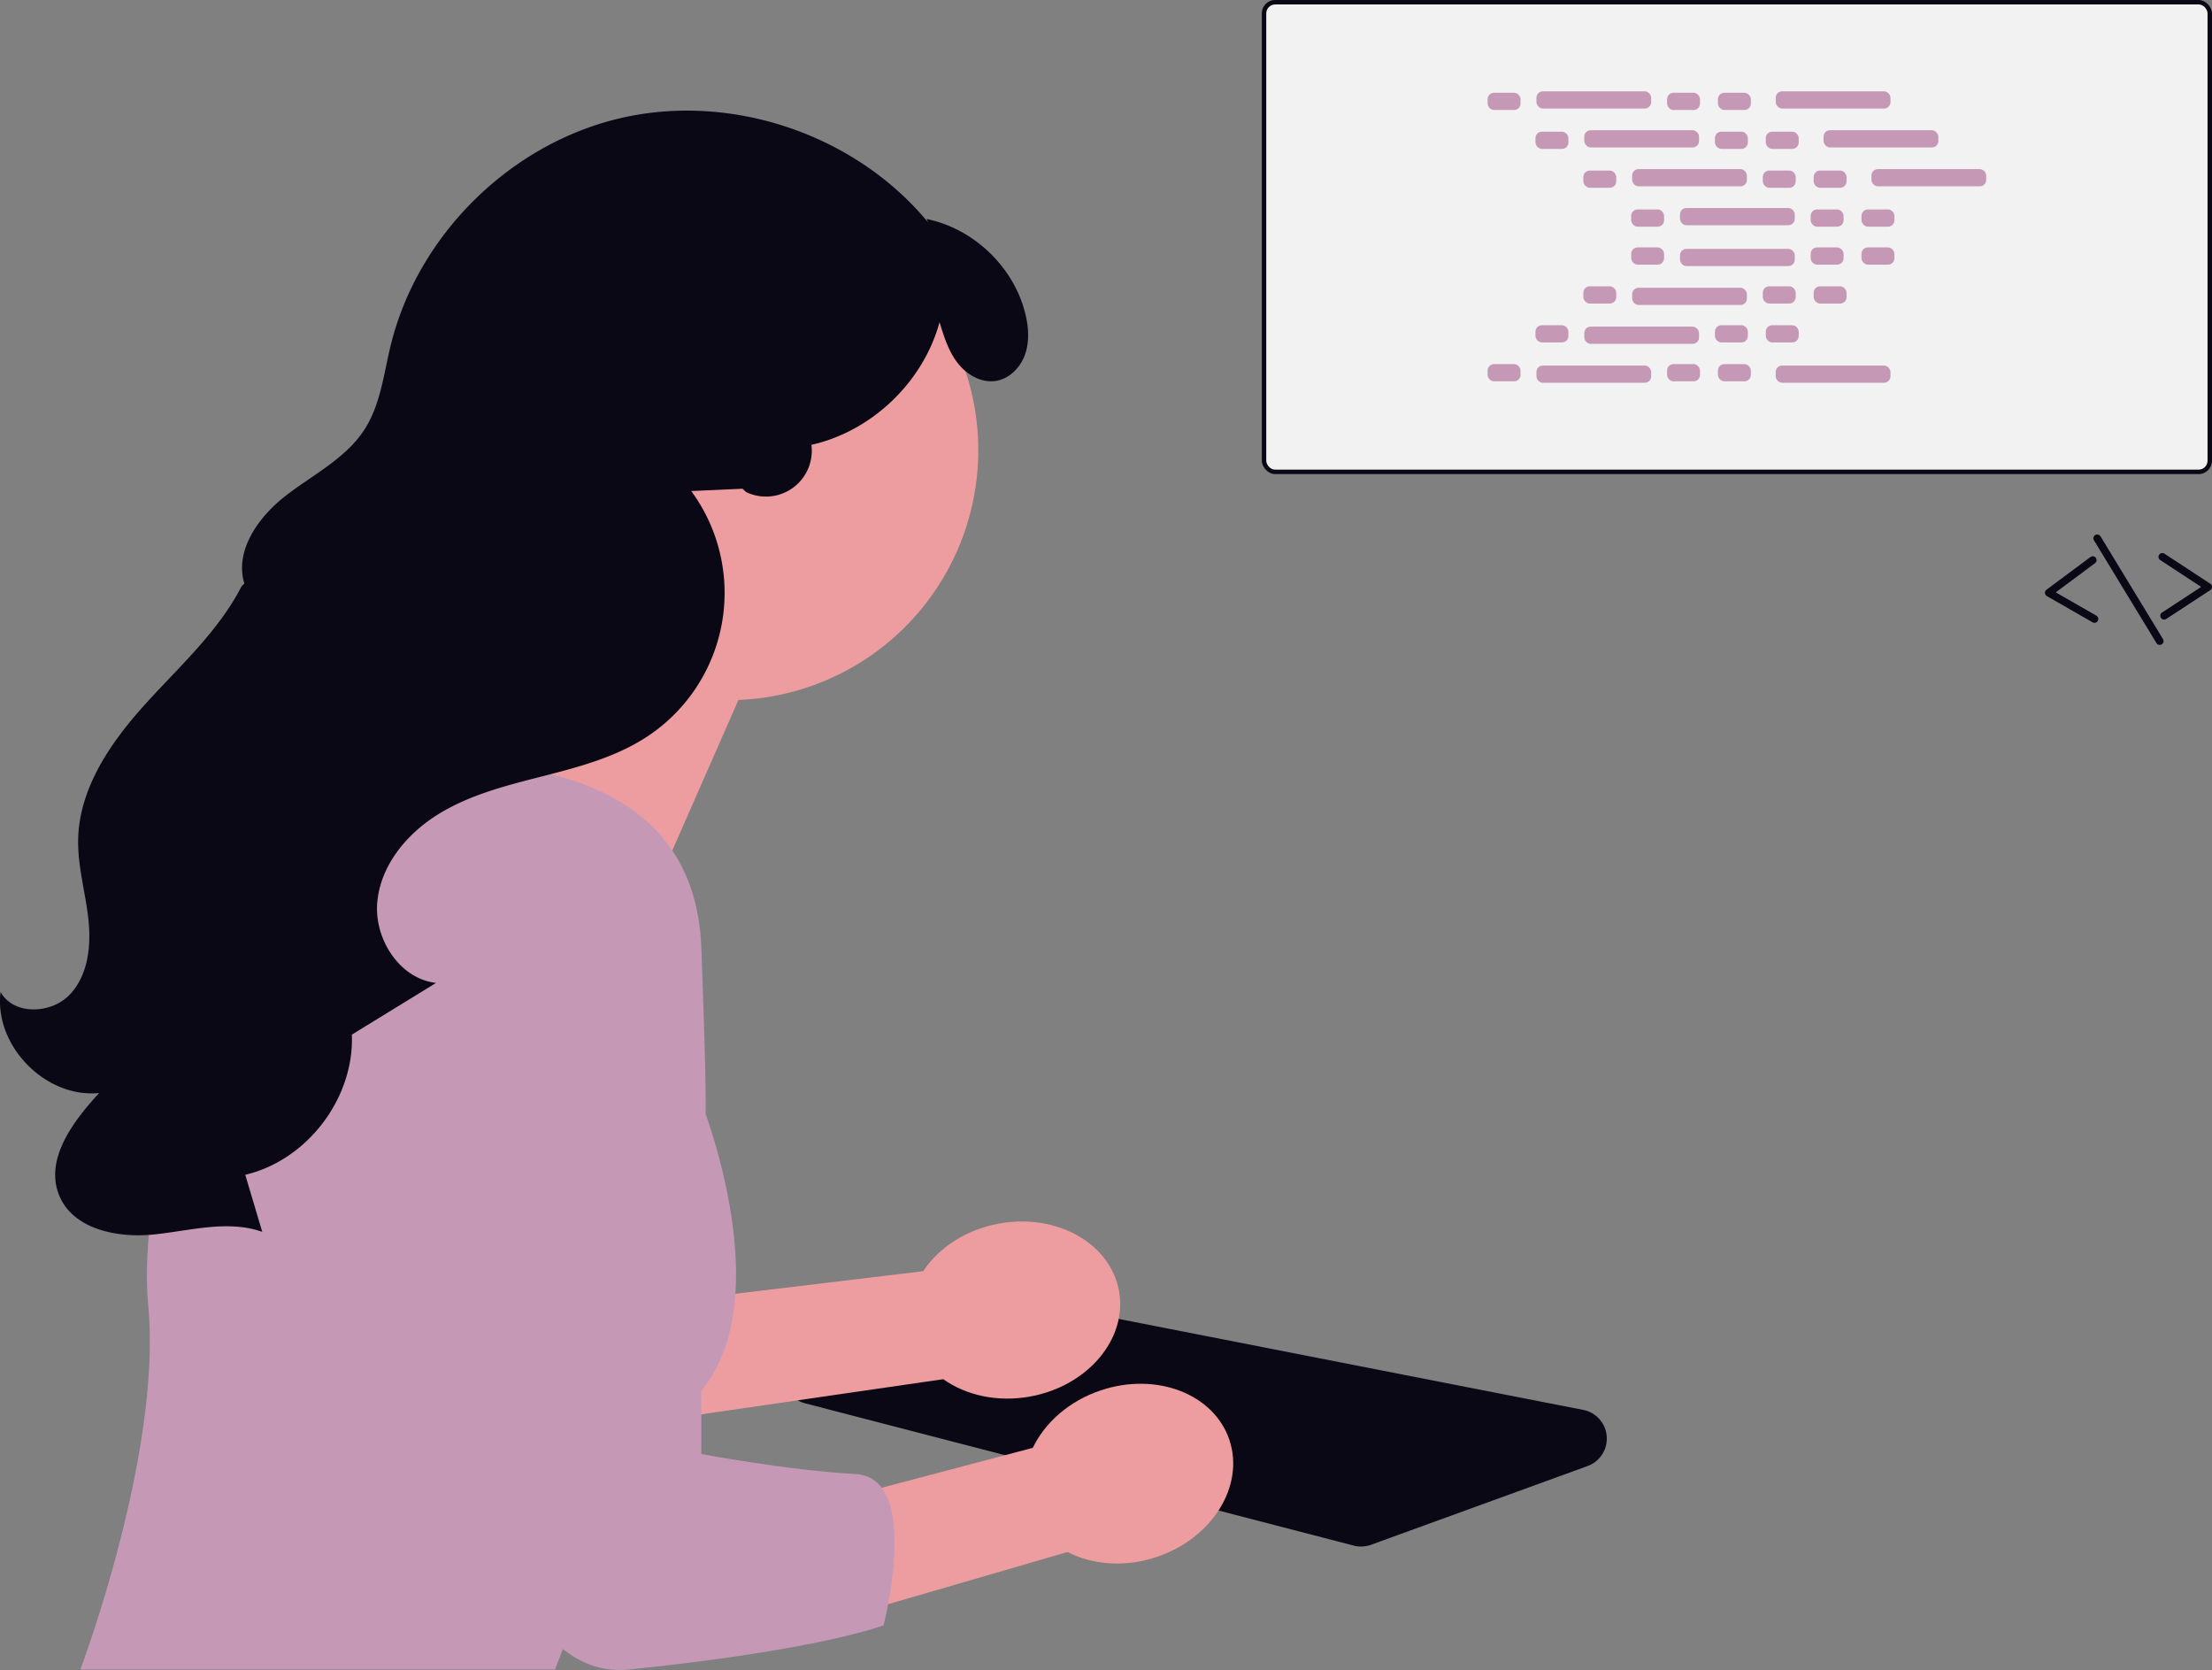 <svg xmlns="http://www.w3.org/2000/svg" width="994.037" height="750.305" viewBox="0 0 994.037 750.305" xmlns:xlink="http://www.w3.org/1999/xlink" role="img" artist="Katerina Limpitsouni" source="https://undraw.co/"><rect x="0" y="0" width="994.037" height="750.305" fill="#808080" stroke="none"/><g transform="translate(-598.963 -140)"><g transform="translate(80 -287)"><rect width="427" height="213" rx="6" transform="translate(1086 427)" fill="#090814"/><rect width="423" height="209" rx="4" transform="translate(1088 429)" fill="#f2f2f2"/></g><g transform="translate(-40.39)"><path d="M546.033,672a13.062,13.062,0,0,0,4.481-.793l97.3-35.363a13.132,13.132,0,0,0-1.963-25.23L377.128,558.006a13.159,13.159,0,0,0-6.531.38l-75.086,24.063a13.134,13.134,0,0,0,.712,25.222L542.732,671.58a13.1,13.1,0,0,0,3.3.421Z" transform="translate(704.964 162.823)" fill="#090814"/><path d="M565.407,523.281l-141.124,16.96,25.729,49.618L574.435,571.8c10.245,7.266,24.483,10.5,39.286,7.747,25.9-4.82,43.664-26.1,39.674-47.539s-28.22-34.9-54.12-30.084C584.473,504.674,572.352,512.817,565.407,523.281Z" transform="translate(488.792 187.846)" fill="#ed9da0"/><path d="M516.257,125.082A112.316,112.316,0,1,1,629.2,266.636L570.8,399.5,488.014,281.57s31.031-23.164,52.371-52.972a112.194,112.194,0,0,1-24.128-103.516Z" transform="translate(341.988 187.846)" fill="#ed9da0"/><path d="M666.1,357.019a99.739,99.739,0,0,1,91.615-62.241c50.854-.49,115.585,12.809,118.254,83.091,4.419,116.37,0,69.53,0,69.53s35.107,87.416,0,129.579S810.25,702.244,810.25,702.244H596.918s36.828-97.331,30.5-163.735c-4.293-45.075,16.183-125.846,38.681-181.49Z" transform="translate(78.539 187.846)" fill="#C599B6"/><path d="M465.9,397.83c5.844,10.536,22.722,9.939,31.05,1.232s9.719-21.984,8.412-33.961-4.836-23.756-4.593-35.8c.464-22.986,14.483-43.422,29.883-60.492s33.008-32.751,43.529-53.192l1.271-1.309c-4.495-14.848,6.407-30.015,18.68-39.5s26.991-16.724,35.371-29.779c7.129-11.106,8.57-24.77,11.69-37.594,12.089-49.686,53.879-90.9,103.727-102.3s105.4,7.556,137.881,47.049l-.781-1.637c21.1,4.271,39.048,21.392,44.311,42.266,1.524,6.047,2.031,12.548,0,18.445s-6.971,11.048-13.13,12.024c-6.606,1.048-13.215-2.839-17.286-8.147s-6.1-11.857-8.054-18.254c-7.332,26.936-30.351,48.974-57.58,55.129a20.6,20.6,0,0,1-29.361,21.212l-1.566-1.491-23.071,1.038a77.307,77.307,0,0,1-19.767,110.287c-13.93,9.184-30.383,13.6-46.549,17.729s-32.654,8.226-46.909,16.9-26.2,22.833-27.841,39.438,9.81,34.733,26.386,36.639l-37.838,23.232c1.126,28.565-20.077,56.433-47.907,62.968q3.821,12.822,7.641,25.645c-15.48-5.505-32.428-.491-48.773,1.177s-36.163-2.3-42.443-17.481c-6.678-16.142,6.073-33.257,17.934-46.081-24.149,2.409-47.3-21.3-44.323-45.382Z" transform="translate(173.708 187.846)" fill="#090814"/><path d="M510.913,602.637l-137.425,36.3,32.34,45.585,120.733-35.087c11.151,5.78,25.7,7.017,39.98,2.243,24.986-8.354,39.636-31.889,32.723-52.567S566.49,568.446,541.5,576.8c-14.28,4.774-25.159,14.514-30.591,25.838Z" transform="translate(592.567 187.846)" fill="#ed9da0"/><path d="M525.622,447.4s6,263.636,91.971,254.844S732.02,682.385,732.02,682.385s17.392-66.4-12.648-67.985-69.243-8.976-69.243-8.976V414.215" transform="translate(304.38 187.846)" fill="#C599B6"/></g><g transform="translate(3420.188 -16528.031)"><rect width="14.794" height="7.742" rx="2.88" transform="translate(-2152.714 16709.709)" fill="#C599B6"/><rect width="14.794" height="7.742" rx="2.88" transform="translate(-2072.065 16709.709)" fill="#C599B6"/><rect width="14.794" height="7.742" rx="2.88" transform="translate(-2049.214 16709.709)" fill="#C599B6"/><rect width="51.57" height="7.742" rx="2.88" transform="translate(-2130.777 16709.063)" fill="#C599B6"/><rect width="51.57" height="7.742" rx="2.88" transform="translate(-2023.245 16709.063)" fill="#C599B6"/><rect width="14.794" height="7.742" rx="2.88" transform="translate(-2131.208 16727.184)" fill="#C599B6"/><rect width="14.794" height="7.742" rx="2.88" transform="translate(-2050.558 16727.184)" fill="#C599B6"/><rect width="14.794" height="7.742" rx="2.88" transform="translate(-2027.708 16727.184)" fill="#C599B6"/><rect width="51.57" height="7.742" rx="2.88" transform="translate(-2109.271 16726.537)" fill="#C599B6"/><rect width="51.57" height="7.742" rx="2.88" transform="translate(-2001.739 16726.537)" fill="#C599B6"/><rect width="14.794" height="7.742" rx="2.88" transform="translate(-2109.701 16744.658)" fill="#C599B6"/><rect width="14.794" height="7.742" rx="2.88" transform="translate(-2029.052 16744.658)" fill="#C599B6"/><rect width="14.794" height="7.742" rx="2.88" transform="translate(-2006.201 16744.658)" fill="#C599B6"/><rect width="51.57" height="7.742" rx="2.88" transform="translate(-2087.764 16744.01)" fill="#C599B6"/><rect width="51.57" height="7.742" rx="2.88" transform="translate(-1980.232 16744.01)" fill="#C599B6"/><rect width="14.794" height="7.742" rx="2.88" transform="translate(-2088.195 16762.129)" fill="#C599B6"/><rect width="14.794" height="7.742" rx="2.88" transform="translate(-2007.545 16762.129)" fill="#C599B6"/><rect width="14.794" height="7.742" rx="2.88" transform="translate(-1984.695 16762.129)" fill="#C599B6"/><rect width="51.57" height="7.742" rx="2.88" transform="translate(-2066.258 16761.484)" fill="#C599B6"/><rect width="14.794" height="7.742" rx="2.88" transform="translate(-2072.065 16831.613)" fill="#C599B6"/><rect width="14.794" height="7.742" rx="2.88" transform="translate(-2049.214 16831.613)" fill="#C599B6"/><rect width="51.57" height="7.742" rx="2.88" transform="translate(-2023.245 16832.26)" fill="#C599B6"/><rect width="14.794" height="7.742" rx="2.88" transform="translate(-2152.714 16831.613)" fill="#C599B6"/><rect width="51.57" height="7.742" rx="2.88" transform="translate(-2130.777 16832.26)" fill="#C599B6"/><rect width="14.794" height="7.742" rx="2.88" transform="translate(-2131.208 16814.139)" fill="#C599B6"/><rect width="14.794" height="7.742" rx="2.88" transform="translate(-2050.558 16814.139)" fill="#C599B6"/><rect width="14.794" height="7.742" rx="2.88" transform="translate(-2027.708 16814.139)" fill="#C599B6"/><rect width="51.57" height="7.742" rx="2.88" transform="translate(-2109.271 16814.787)" fill="#C599B6"/><rect width="14.794" height="7.742" rx="2.88" transform="translate(-2109.701 16796.666)" fill="#C599B6"/><rect width="14.794" height="7.742" rx="2.88" transform="translate(-2029.052 16796.666)" fill="#C599B6"/><rect width="14.794" height="7.742" rx="2.88" transform="translate(-2006.201 16796.666)" fill="#C599B6"/><rect width="51.57" height="7.742" rx="2.88" transform="translate(-2087.764 16797.313)" fill="#C599B6"/><rect width="14.794" height="7.742" rx="2.88" transform="translate(-2088.195 16779.191)" fill="#C599B6"/><rect width="14.794" height="7.742" rx="2.88" transform="translate(-2007.545 16779.191)" fill="#C599B6"/><rect width="14.794" height="7.742" rx="2.88" transform="translate(-1984.695 16779.191)" fill="#C599B6"/><rect width="51.57" height="7.742" rx="2.88" transform="translate(-2066.258 16779.838)" fill="#C599B6"/></g><g transform="translate(80 33)"><path d="M200.132,634.2a1.7,1.7,0,0,0,.52-.229L220.46,621a1.72,1.72,0,0,0,0-2.878l-20.589-13.486a1.72,1.72,0,0,0-1.885,2.878l18.388,12.045-17.607,11.527a1.722,1.722,0,0,0,1.36,3.11Z" transform="translate(1291.761 -248.875)" fill="#090814"/><path d="M205.067,634.617a1.722,1.722,0,0,0,.435-3.161l-18.26-10.469,17.648-13.111a1.72,1.72,0,0,0-2.051-2.762L183.08,619.792a1.719,1.719,0,0,0,.169,2.876l20.54,11.775a1.721,1.721,0,0,0,1.279.174Z" transform="translate(1255.543 -247.852)" fill="#090814"/><path d="M218.933,651.49a1.656,1.656,0,0,0,.471-.2,1.722,1.722,0,0,0,.577-2.367L191.9,602.755a1.722,1.722,0,1,0-2.941,1.793l28.081,46.17a1.722,1.722,0,0,0,1.9.773Z" transform="translate(1270.991 -254.805)" fill="#090814"/></g></g></svg>